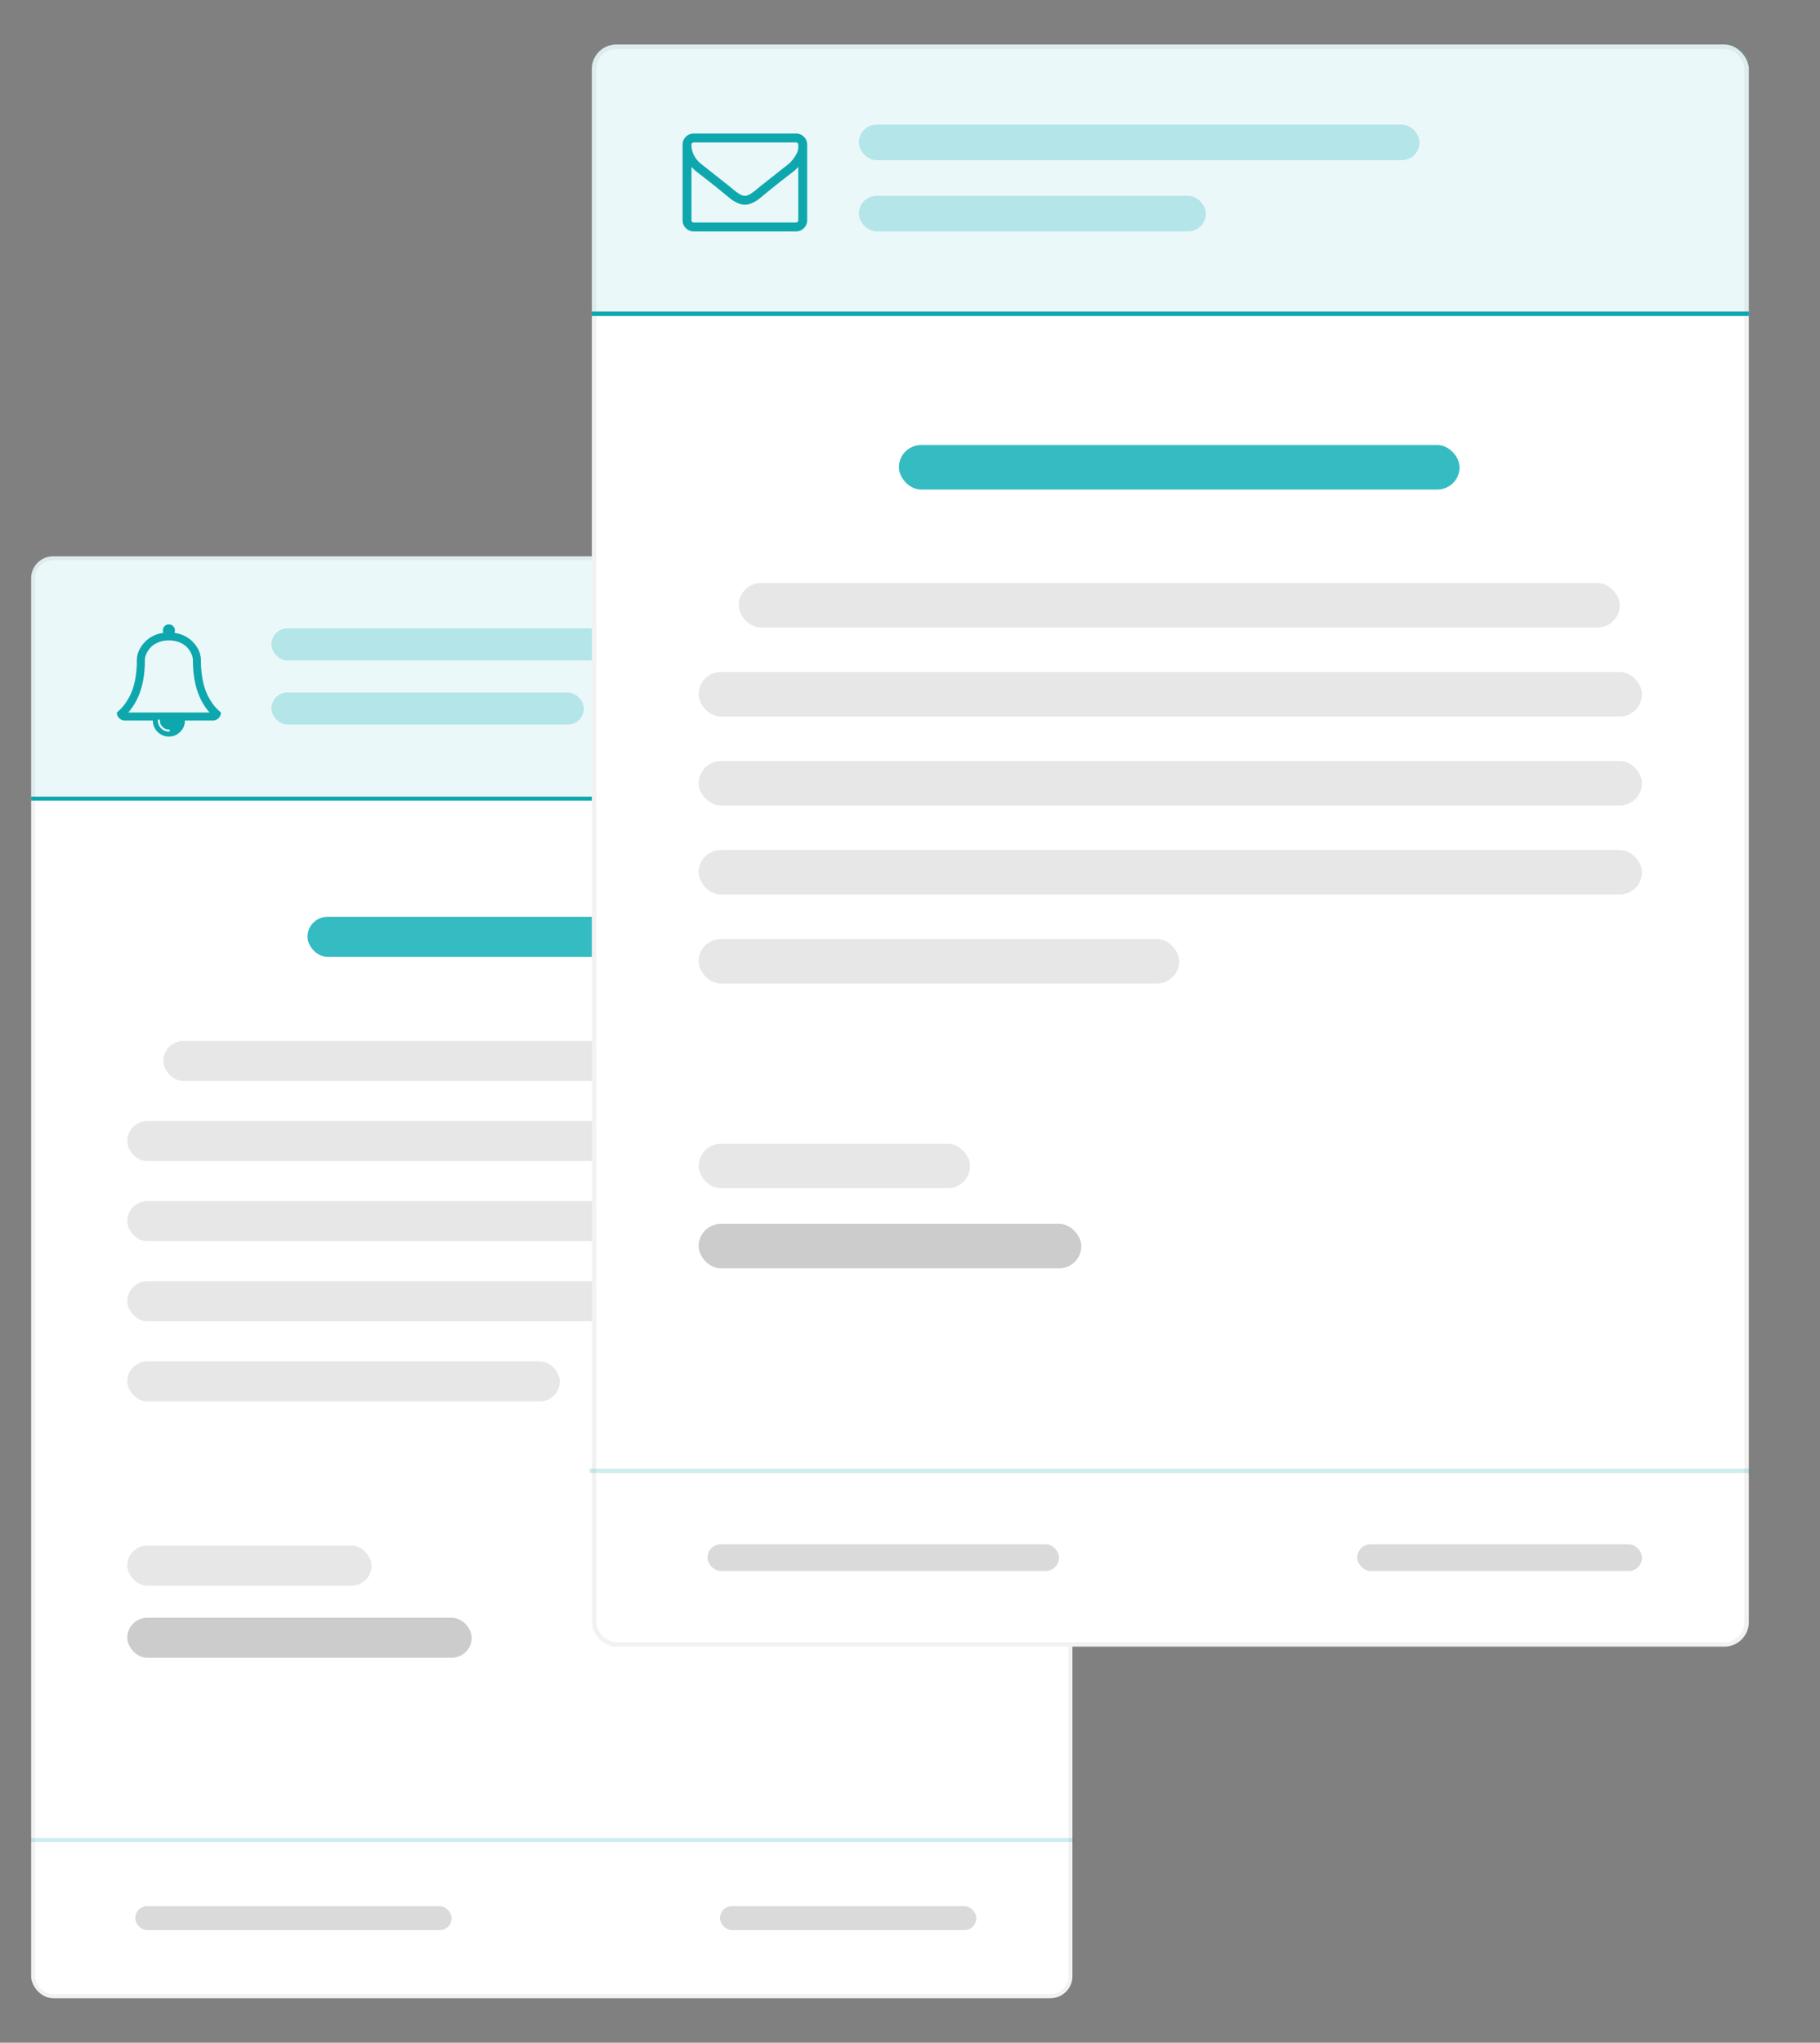 <svg xmlns="http://www.w3.org/2000/svg" width="409" height="459"><rect width="100%" height="100%" fill="#808080" stroke="none"/><g fill="none" fill-rule="evenodd"><g transform="translate(7 125)"><rect width="233.1" height="323.1" x=".45" y=".45" fill="#FFF" fill-rule="nonzero" stroke="#F2F2F2" stroke-width=".9" rx="4.5"/><path stroke="#0EA7AE" stroke-linecap="square" stroke-width=".9" d="M0 288.45h234" opacity=".2"/><path stroke="#0EA7AE" stroke-width=".9" d="M0 54.45h234"/><path fill="#35BBC2" fill-rule="nonzero" d="M4.5 0h225a4.5 4.5 0 0 1 4.5 4.5V54H0V4.5A4.5 4.5 0 0 1 4.5 0z" opacity=".1"/><rect width="178.2" height="9" x="29.7" y="108.9" fill="#383737" fill-opacity=".12" fill-rule="nonzero" rx="4.5"/><rect width="71.1" height="5.4" x="23.4" y="303.3" fill="#383737" fill-opacity=".18" fill-rule="nonzero" rx="2.7"/><rect width="57.6" height="5.4" x="154.8" y="303.3" fill="#383737" fill-opacity=".18" fill-rule="nonzero" rx="2.7"/><rect width="190.8" height="9" x="21.6" y="162.9" fill="#383737" fill-opacity=".12" fill-rule="nonzero" rx="4.5"/><rect width="190.8" height="9" x="21.6" y="144.9" fill="#383737" fill-opacity=".12" fill-rule="nonzero" rx="4.5"/><rect width="190.8" height="9" x="21.6" y="126.9" fill="#383737" fill-opacity=".12" fill-rule="nonzero" rx="4.5"/><rect width="97.2" height="9" x="21.6" y="180.9" fill="#383737" fill-opacity=".12" fill-rule="nonzero" rx="4.5"/><rect width="54.9" height="9" x="21.6" y="222.3" fill="#383737" fill-opacity=".12" fill-rule="nonzero" rx="4.5"/><rect width="77.4" height="9" x="21.6" y="238.5" fill="#383737" fill-opacity=".25" fill-rule="nonzero" rx="4.5"/><path fill="#0EA7AE" d="M30.954 39.375c.15 0 .225-.075.225-.225 0-.15-.075-.225-.225-.225-.553 0-1.029-.2-1.427-.598a1.948 1.948 0 0 1-.598-1.427c0-.15-.075-.225-.225-.225-.15 0-.225.075-.225.225 0 .684.242 1.268.725 1.75a2.385 2.385 0 0 0 1.75.725zm-9.14-4.275h18.281c-2.494-2.813-3.74-6.712-3.74-11.7 0-.478-.113-.97-.338-1.477a5.373 5.373 0 0 0-.97-1.448c-.422-.46-.992-.837-1.709-1.132-.717-.295-1.512-.443-2.384-.443-.872 0-1.666.148-2.383.443-.717.295-1.287.673-1.709 1.132a5.38 5.38 0 0 0-.97 1.448 3.624 3.624 0 0 0-.338 1.477c0 4.988-1.246 8.887-3.74 11.7zm20.84 0c0 .488-.178.91-.534 1.266a1.73 1.73 0 0 1-1.266.534h-6.3c0 .994-.351 1.842-1.054 2.545a3.468 3.468 0 0 1-2.546 1.055 3.468 3.468 0 0 1-2.545-1.055 3.468 3.468 0 0 1-1.055-2.545h-6.3a1.73 1.73 0 0 1-1.265-.534 1.73 1.73 0 0 1-.535-1.266c.47-.394.896-.806 1.28-1.237.384-.432.783-.992 1.195-1.681.413-.689.762-1.432 1.048-2.229.286-.797.52-1.762.703-2.897.183-1.134.274-2.353.274-3.656 0-1.425.549-2.75 1.646-3.973 1.097-1.223 2.536-1.966 4.317-2.229a1.4 1.4 0 0 1-.113-.548c0-.375.132-.694.394-.956.263-.263.581-.394.956-.394s.694.131.957.394c.262.262.393.581.393.956a1.4 1.4 0 0 1-.112.548c1.781.263 3.22 1.006 4.317 2.23 1.097 1.223 1.645 2.547 1.645 3.972 0 1.303.092 2.522.275 3.656.182 1.135.417 2.1.703 2.897.286.797.635 1.54 1.047 2.229.413.69.811 1.25 1.196 1.68.384.432.81.844 1.28 1.238z"/><rect width="113.4" height="9" x="62.1" y="81" fill="#35BBC2" fill-rule="nonzero" rx="4.5"/><rect width="113.4" height="7.2" x="54" y="16.2" fill="#35BBC2" fill-rule="nonzero" opacity=".301" rx="3.6"/><rect width="70.2" height="7.2" x="54" y="30.6" fill="#35BBC2" fill-rule="nonzero" opacity=".301" rx="3.6"/></g><g transform="translate(133 10)"><rect width="259" height="359" x=".5" y=".5" fill="#FFF" fill-rule="nonzero" stroke="#F2F2F2" rx="5"/><path stroke="#0EA7AE" stroke-linecap="square" d="M0 320.5h260" opacity=".2"/><path stroke="#0EA7AE" d="M0 60.5h260"/><path fill="#35BBC2" fill-rule="nonzero" d="M5 0h250a5 5 0 0 1 5 5v55H0V5a5 5 0 0 1 5-5z" opacity=".1"/><rect width="126" height="8" x="60" y="18" fill="#35BBC2" fill-rule="nonzero" opacity=".301" rx="4"/><rect width="78" height="8" x="60" y="34" fill="#35BBC2" fill-rule="nonzero" opacity=".301" rx="4"/><rect width="198" height="10" x="33" y="121" fill="#383737" fill-opacity=".12" fill-rule="nonzero" rx="5"/><rect width="79" height="6" x="26" y="337" fill="#383737" fill-opacity=".18" fill-rule="nonzero" rx="3"/><rect width="64" height="6" x="172" y="337" fill="#383737" fill-opacity=".18" fill-rule="nonzero" rx="3"/><rect width="212" height="10" x="24" y="181" fill="#383737" fill-opacity=".12" fill-rule="nonzero" rx="5"/><rect width="212" height="10" x="24" y="161" fill="#383737" fill-opacity=".12" fill-rule="nonzero" rx="5"/><rect width="212" height="10" x="24" y="141" fill="#383737" fill-opacity=".12" fill-rule="nonzero" rx="5"/><rect width="108" height="10" x="24" y="201" fill="#383737" fill-opacity=".12" fill-rule="nonzero" rx="5"/><rect width="61" height="10" x="24" y="247" fill="#383737" fill-opacity=".12" fill-rule="nonzero" rx="5"/><rect width="86" height="10" x="24" y="265" fill="#383737" fill-opacity=".25" fill-rule="nonzero" rx="5"/><path fill="#0EA7AE" d="M46.394 39.5v-12a9.156 9.156 0 0 1-1.078 1.031c-2.792 2.146-5.01 3.906-6.657 5.282-.53.447-.963.796-1.296 1.046-.334.25-.784.503-1.352.758-.568.255-1.102.383-1.602.383h-.03c-.5 0-1.035-.128-1.602-.383-.568-.255-1.019-.508-1.352-.758-.333-.25-.766-.599-1.297-1.047-1.646-1.375-3.864-3.135-6.656-5.28a9.156 9.156 0 0 1-1.078-1.032v12c0 .135.05.253.148.352a.48.48 0 0 0 .352.148h23a.48.48 0 0 0 .351-.148.48.48 0 0 0 .149-.352zm0-16.422v-.383c0-.047-.003-.114-.008-.203a.427.427 0 0 0-.047-.195 9.141 9.141 0 0 1-.086-.14.286.286 0 0 0-.14-.118.566.566 0 0 0-.22-.039h-23a.48.48 0 0 0-.35.148.48.48 0 0 0-.15.352c0 1.75.766 3.23 2.298 4.438 2.01 1.583 4.099 3.234 6.265 4.953l.547.46c.302.256.542.451.719.587.177.135.409.299.695.492.287.192.55.336.79.43.239.093.463.14.671.14h.031c.209 0 .433-.047.672-.14.24-.094.503-.238.79-.43.286-.193.518-.357.695-.492.177-.136.416-.331.718-.586.302-.256.485-.41.547-.461 2.167-1.72 4.255-3.37 6.266-4.953.562-.448 1.086-1.05 1.57-1.805.485-.755.727-1.44.727-2.055zm2-.578v17c0 .688-.245 1.276-.735 1.766S46.581 42 45.894 42h-23a2.407 2.407 0 0 1-1.766-.734 2.407 2.407 0 0 1-.734-1.766v-17c0-.688.245-1.276.734-1.766A2.407 2.407 0 0 1 22.894 20h23c.687 0 1.276.245 1.765.734.49.49.735 1.078.735 1.766z"/><rect width="126" height="10" x="69" y="90" fill="#35BBC2" fill-rule="nonzero" rx="5"/></g></g></svg>